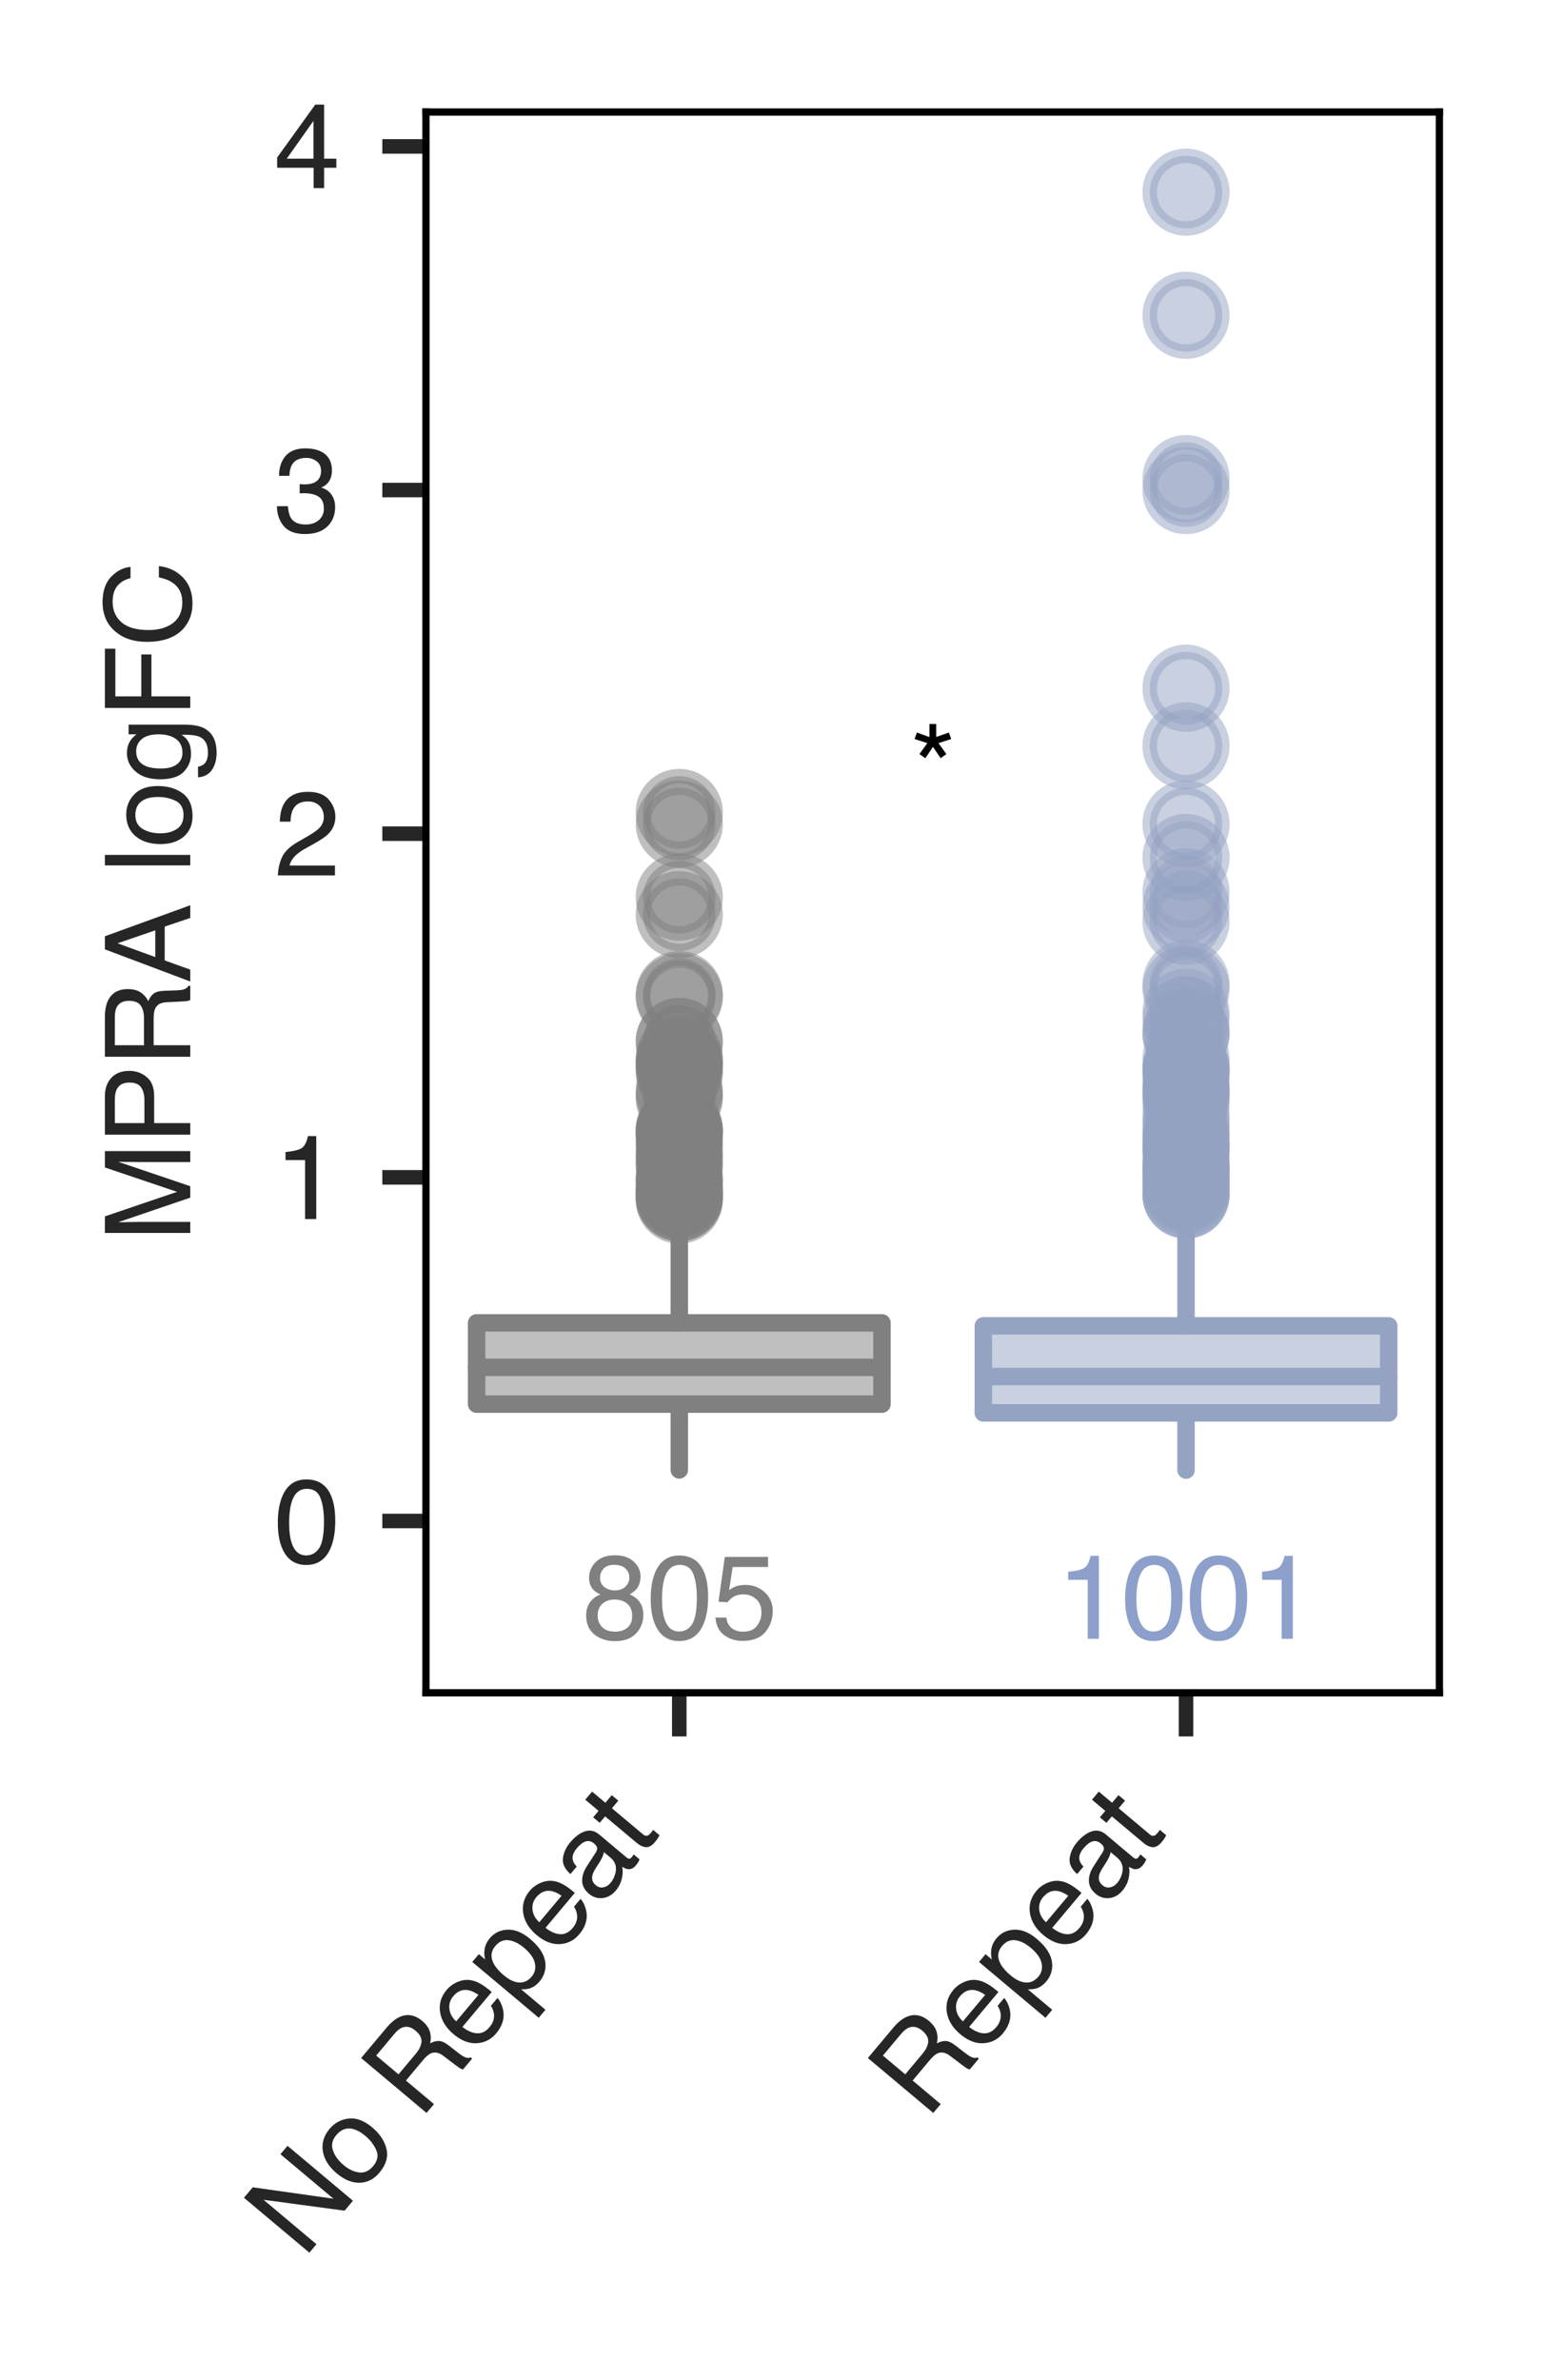 <?xml version="1.0" encoding="utf-8" standalone="no"?>
<!DOCTYPE svg PUBLIC "-//W3C//DTD SVG 1.1//EN"
  "http://www.w3.org/Graphics/SVG/1.1/DTD/svg11.dtd">
<svg height="163.683pt" version="1.1" viewBox="0 0 106.264 163.683" width="106.264pt" xmlns="http://www.w3.org/2000/svg" xmlns:xlink="http://www.w3.org/1999/xlink">
 <defs>
  <style type="text/css">*{stroke-linecap:butt;stroke-linejoin:round;}</style>
 </defs>
 <g id="figure_1">
  <g id="patch_1">
   <path d="M 0 163.683 
L 106.264 163.683 
L 106.264 0 
L 0 0 
z
" style="fill:#ffffff;"/>
  </g>
  <g id="axes_1">
   <g id="patch_2">
    <path d="M 29.314 116.426 
L 99.064 116.426 
L 99.064 7.706 
L 29.314 7.706 
z
" style="fill:#ffffff;"/>
   </g>
   <g id="matplotlib.axis_1">
    <g id="xtick_1">
     <g id="line2d_1">
      <defs>
       <path d="M 0 0 
L 0 3 
" id="m0271304c12" style="stroke:#262626;"/>
      </defs>
      <g>
       <use style="fill:#262626;stroke:#262626;" x="46.751" xlink:href="#m0271304c12" y="116.426"/>
      </g>
     </g>
     <g id="text_1">
      <!-- No Repeat -->
      <g style="fill:#262626;" transform="translate(20.891 155.411)rotate(-50)scale(0.08 -0.08)">
       <defs>
        <path d="M 488 4591 
L 1222 4591 
L 3541 872 
L 3541 4591 
L 4131 4591 
L 4131 0 
L 3434 0 
L 1081 3716 
L 1081 0 
L 488 0 
L 488 4591 
z
M 2269 4591 
L 2269 4591 
z
" id="Helvetica-4e" transform="scale(0.016)"/>
        <path d="M 1741 363 
Q 2300 363 2508 786 
Q 2716 1209 2716 1728 
Q 2716 2197 2566 2491 
Q 2328 2953 1747 2953 
Q 1231 2953 997 2559 
Q 763 2166 763 1609 
Q 763 1075 997 719 
Q 1231 363 1741 363 
z
M 1763 3444 
Q 2409 3444 2856 3012 
Q 3303 2581 3303 1744 
Q 3303 934 2909 406 
Q 2516 -122 1688 -122 
Q 997 -122 590 345 
Q 184 813 184 1600 
Q 184 2444 612 2944 
Q 1041 3444 1763 3444 
z
M 1744 3428 
L 1744 3428 
z
" id="Helvetica-6f" transform="scale(0.016)"/>
        <path id="Helvetica-20" transform="scale(0.016)"/>
        <path d="M 2622 2488 
Q 3059 2488 3314 2663 
Q 3569 2838 3569 3294 
Q 3569 3784 3213 3963 
Q 3022 4056 2703 4056 
L 1184 4056 
L 1184 2488 
L 2622 2488 
z
M 563 4591 
L 2688 4591 
Q 3213 4591 3553 4438 
Q 4200 4144 4200 3353 
Q 4200 2941 4029 2678 
Q 3859 2416 3553 2256 
Q 3822 2147 3958 1969 
Q 4094 1791 4109 1391 
L 4131 775 
Q 4141 513 4175 384 
Q 4231 166 4375 103 
L 4375 0 
L 3613 0 
Q 3581 59 3562 153 
Q 3544 247 3531 516 
L 3494 1281 
Q 3472 1731 3159 1884 
Q 2981 1969 2600 1969 
L 1184 1969 
L 1184 0 
L 563 0 
L 563 4591 
z
" id="Helvetica-52" transform="scale(0.016)"/>
        <path d="M 1806 3422 
Q 2163 3422 2497 3255 
Q 2831 3088 3006 2822 
Q 3175 2569 3231 2231 
Q 3281 2000 3281 1494 
L 828 1494 
Q 844 984 1069 676 
Q 1294 369 1766 369 
Q 2206 369 2469 659 
Q 2619 828 2681 1050 
L 3234 1050 
Q 3213 866 3089 639 
Q 2966 413 2813 269 
Q 2556 19 2178 -69 
Q 1975 -119 1719 -119 
Q 1094 -119 659 336 
Q 225 791 225 1609 
Q 225 2416 662 2919 
Q 1100 3422 1806 3422 
z
M 2703 1941 
Q 2669 2306 2544 2525 
Q 2313 2931 1772 2931 
Q 1384 2931 1121 2651 
Q 859 2372 844 1941 
L 2703 1941 
z
M 1753 3428 
L 1753 3428 
z
" id="Helvetica-65" transform="scale(0.016)"/>
        <path d="M 1825 378 
Q 2219 378 2480 708 
Q 2741 1038 2741 1694 
Q 2741 2094 2625 2381 
Q 2406 2934 1825 2934 
Q 1241 2934 1025 2350 
Q 909 2038 909 1556 
Q 909 1169 1025 897 
Q 1244 378 1825 378 
z
M 369 3331 
L 916 3331 
L 916 2888 
Q 1084 3116 1284 3241 
Q 1569 3428 1953 3428 
Q 2522 3428 2919 2992 
Q 3316 2556 3316 1747 
Q 3316 653 2744 184 
Q 2381 -113 1900 -113 
Q 1522 -113 1266 53 
Q 1116 147 931 375 
L 931 -1334 
L 369 -1334 
L 369 3331 
z
" id="Helvetica-70" transform="scale(0.016)"/>
        <path d="M 844 891 
Q 844 647 1022 506 
Q 1200 366 1444 366 
Q 1741 366 2019 503 
Q 2488 731 2488 1250 
L 2488 1703 
Q 2384 1638 2221 1594 
Q 2059 1550 1903 1531 
L 1563 1488 
Q 1256 1447 1103 1359 
Q 844 1213 844 891 
z
M 2206 2028 
Q 2400 2053 2466 2191 
Q 2503 2266 2503 2406 
Q 2503 2694 2298 2823 
Q 2094 2953 1713 2953 
Q 1272 2953 1088 2716 
Q 984 2584 953 2325 
L 428 2325 
Q 444 2944 830 3186 
Q 1216 3428 1725 3428 
Q 2316 3428 2684 3203 
Q 3050 2978 3050 2503 
L 3050 575 
Q 3050 488 3086 434 
Q 3122 381 3238 381 
Q 3275 381 3322 386 
Q 3369 391 3422 400 
L 3422 -16 
Q 3291 -53 3222 -62 
Q 3153 -72 3034 -72 
Q 2744 -72 2613 134 
Q 2544 244 2516 444 
Q 2344 219 2022 53 
Q 1700 -113 1313 -113 
Q 847 -113 551 170 
Q 256 453 256 878 
Q 256 1344 547 1600 
Q 838 1856 1309 1916 
L 2206 2028 
z
M 1741 3428 
L 1741 3428 
z
" id="Helvetica-61" transform="scale(0.016)"/>
        <path d="M 525 4281 
L 1094 4281 
L 1094 3347 
L 1628 3347 
L 1628 2888 
L 1094 2888 
L 1094 703 
Q 1094 528 1213 469 
Q 1278 434 1431 434 
Q 1472 434 1519 436 
Q 1566 438 1628 444 
L 1628 0 
Q 1531 -28 1426 -40 
Q 1322 -53 1200 -53 
Q 806 -53 665 148 
Q 525 350 525 672 
L 525 2888 
L 72 2888 
L 72 3347 
L 525 3347 
L 525 4281 
z
" id="Helvetica-74" transform="scale(0.016)"/>
       </defs>
       <use xlink:href="#Helvetica-4e"/>
       <use x="72.217" xlink:href="#Helvetica-6f"/>
       <use x="127.832" xlink:href="#Helvetica-20"/>
       <use x="155.615" xlink:href="#Helvetica-52"/>
       <use x="227.832" xlink:href="#Helvetica-65"/>
       <use x="283.447" xlink:href="#Helvetica-70"/>
       <use x="339.062" xlink:href="#Helvetica-65"/>
       <use x="394.678" xlink:href="#Helvetica-61"/>
       <use x="450.293" xlink:href="#Helvetica-74"/>
      </g>
     </g>
    </g>
    <g id="xtick_2">
     <g id="line2d_2">
      <g>
       <use style="fill:#262626;stroke:#262626;" x="81.626" xlink:href="#m0271304c12" y="116.426"/>
      </g>
     </g>
     <g id="text_2">
      <!-- Repeat -->
      <g style="fill:#262626;" transform="translate(63.768 145.875)rotate(-50)scale(0.08 -0.08)">
       <use xlink:href="#Helvetica-52"/>
       <use x="72.217" xlink:href="#Helvetica-65"/>
       <use x="127.832" xlink:href="#Helvetica-70"/>
       <use x="183.447" xlink:href="#Helvetica-65"/>
       <use x="239.062" xlink:href="#Helvetica-61"/>
       <use x="294.678" xlink:href="#Helvetica-74"/>
      </g>
     </g>
    </g>
   </g>
   <g id="matplotlib.axis_2">
    <g id="ytick_1">
     <g id="line2d_3">
      <defs>
       <path d="M 0 0 
L -3 0 
" id="m27a4fd7c00" style="stroke:#262626;"/>
      </defs>
      <g>
       <use style="fill:#262626;stroke:#262626;" x="29.314" xlink:href="#m27a4fd7c00" y="104.609"/>
      </g>
     </g>
     <g id="text_3">
      <!-- 0 -->
      <g style="fill:#262626;" transform="translate(18.865 107.478)scale(0.08 -0.08)">
       <defs>
        <path d="M 1731 4475 
Q 2600 4475 2988 3759 
Q 3288 3206 3288 2244 
Q 3288 1331 3016 734 
Q 2622 -122 1728 -122 
Q 922 -122 528 578 
Q 200 1163 200 2147 
Q 200 2909 397 3456 
Q 766 4475 1731 4475 
z
M 1725 391 
Q 2163 391 2422 778 
Q 2681 1166 2681 2222 
Q 2681 2984 2493 3476 
Q 2306 3969 1766 3969 
Q 1269 3969 1039 3501 
Q 809 3034 809 2125 
Q 809 1441 956 1025 
Q 1181 391 1725 391 
z
" id="Helvetica-30" transform="scale(0.016)"/>
       </defs>
       <use xlink:href="#Helvetica-30"/>
      </g>
     </g>
    </g>
    <g id="ytick_2">
     <g id="line2d_4">
      <g>
       <use style="fill:#262626;stroke:#262626;" x="29.314" xlink:href="#m27a4fd7c00" y="80.974"/>
      </g>
     </g>
     <g id="text_4">
      <!-- 1 -->
      <g style="fill:#262626;" transform="translate(18.865 83.843)scale(0.08 -0.08)">
       <defs>
        <path d="M 613 3169 
L 613 3600 
Q 1222 3659 1462 3798 
Q 1703 3938 1822 4456 
L 2266 4456 
L 2266 0 
L 1666 0 
L 1666 3169 
L 613 3169 
z
" id="Helvetica-31" transform="scale(0.016)"/>
       </defs>
       <use xlink:href="#Helvetica-31"/>
      </g>
     </g>
    </g>
    <g id="ytick_3">
     <g id="line2d_5">
      <g>
       <use style="fill:#262626;stroke:#262626;" x="29.314" xlink:href="#m27a4fd7c00" y="57.339"/>
      </g>
     </g>
     <g id="text_5">
      <!-- 2 -->
      <g style="fill:#262626;" transform="translate(18.865 60.208)scale(0.08 -0.08)">
       <defs>
        <path d="M 200 0 
Q 231 578 439 1006 
Q 647 1434 1250 1784 
L 1850 2131 
Q 2253 2366 2416 2531 
Q 2672 2791 2672 3125 
Q 2672 3516 2437 3745 
Q 2203 3975 1813 3975 
Q 1234 3975 1013 3538 
Q 894 3303 881 2888 
L 309 2888 
Q 319 3472 525 3841 
Q 891 4491 1816 4491 
Q 2584 4491 2939 4075 
Q 3294 3659 3294 3150 
Q 3294 2613 2916 2231 
Q 2697 2009 2131 1694 
L 1703 1456 
Q 1397 1288 1222 1134 
Q 909 863 828 531 
L 3272 531 
L 3272 0 
L 200 0 
z
" id="Helvetica-32" transform="scale(0.016)"/>
       </defs>
       <use xlink:href="#Helvetica-32"/>
      </g>
     </g>
    </g>
    <g id="ytick_4">
     <g id="line2d_6">
      <g>
       <use style="fill:#262626;stroke:#262626;" x="29.314" xlink:href="#m27a4fd7c00" y="33.704"/>
      </g>
     </g>
     <g id="text_6">
      <!-- 3 -->
      <g style="fill:#262626;" transform="translate(18.865 36.574)scale(0.08 -0.08)">
       <defs>
        <path d="M 1663 -122 
Q 869 -122 511 314 
Q 153 750 153 1375 
L 741 1375 
Q 778 941 903 744 
Q 1122 391 1694 391 
Q 2138 391 2406 628 
Q 2675 866 2675 1241 
Q 2675 1703 2392 1887 
Q 2109 2072 1606 2072 
Q 1550 2072 1492 2070 
Q 1434 2069 1375 2066 
L 1375 2563 
Q 1463 2553 1522 2550 
Q 1581 2547 1650 2547 
Q 1966 2547 2169 2647 
Q 2525 2822 2525 3272 
Q 2525 3606 2287 3787 
Q 2050 3969 1734 3969 
Q 1172 3969 956 3594 
Q 838 3388 822 3006 
L 266 3006 
Q 266 3506 466 3856 
Q 809 4481 1675 4481 
Q 2359 4481 2734 4176 
Q 3109 3872 3109 3294 
Q 3109 2881 2888 2625 
Q 2750 2466 2531 2375 
Q 2884 2278 3082 2001 
Q 3281 1725 3281 1325 
Q 3281 684 2859 281 
Q 2438 -122 1663 -122 
z
" id="Helvetica-33" transform="scale(0.016)"/>
       </defs>
       <use xlink:href="#Helvetica-33"/>
      </g>
     </g>
    </g>
    <g id="ytick_5">
     <g id="line2d_7">
      <g>
       <use style="fill:#262626;stroke:#262626;" x="29.314" xlink:href="#m27a4fd7c00" y="10.069"/>
      </g>
     </g>
     <g id="text_7">
      <!-- 4 -->
      <g style="fill:#262626;" transform="translate(18.865 12.939)scale(0.08 -0.08)">
       <defs>
        <path d="M 2116 1584 
L 2116 3613 
L 681 1584 
L 2116 1584 
z
M 2125 0 
L 2125 1094 
L 163 1094 
L 163 1644 
L 2213 4488 
L 2688 4488 
L 2688 1584 
L 3347 1584 
L 3347 1094 
L 2688 1094 
L 2688 0 
L 2125 0 
z
" id="Helvetica-34" transform="scale(0.016)"/>
       </defs>
       <use xlink:href="#Helvetica-34"/>
      </g>
     </g>
    </g>
    <g id="text_8">
     <!-- MPRA logFC -->
     <g style="fill:#262626;" transform="translate(13.095 85.403)rotate(-90)scale(0.08 -0.08)">
      <defs>
       <path d="M 472 4591 
L 1363 4591 
L 2681 709 
L 3991 4591 
L 4872 4591 
L 4872 0 
L 4281 0 
L 4281 2709 
Q 4281 2850 4287 3175 
Q 4294 3500 4294 3872 
L 2984 0 
L 2369 0 
L 1050 3872 
L 1050 3731 
Q 1050 3563 1058 3217 
Q 1066 2872 1066 2709 
L 1066 0 
L 472 0 
L 472 4591 
z
" id="Helvetica-4d" transform="scale(0.016)"/>
       <path d="M 547 4591 
L 2613 4591 
Q 3225 4591 3600 4245 
Q 3975 3900 3975 3275 
Q 3975 2738 3640 2339 
Q 3306 1941 2613 1941 
L 1169 1941 
L 1169 0 
L 547 0 
L 547 4591 
z
M 3347 3272 
Q 3347 3778 2972 3959 
Q 2766 4056 2406 4056 
L 1169 4056 
L 1169 2466 
L 2406 2466 
Q 2825 2466 3086 2644 
Q 3347 2822 3347 3272 
z
" id="Helvetica-50" transform="scale(0.016)"/>
       <path d="M 2844 1881 
L 2147 3909 
L 1406 1881 
L 2844 1881 
z
M 1822 4591 
L 2525 4591 
L 4191 0 
L 3509 0 
L 3044 1375 
L 1228 1375 
L 731 0 
L 94 0 
L 1822 4591 
z
" id="Helvetica-41" transform="scale(0.016)"/>
       <path d="M 428 4591 
L 991 4591 
L 991 0 
L 428 0 
L 428 4591 
z
" id="Helvetica-6c" transform="scale(0.016)"/>
       <path d="M 1594 3406 
Q 1988 3406 2281 3213 
Q 2441 3103 2606 2894 
L 2606 3316 
L 3125 3316 
L 3125 272 
Q 3125 -366 2938 -734 
Q 2588 -1416 1616 -1416 
Q 1075 -1416 706 -1173 
Q 338 -931 294 -416 
L 866 -416 
Q 906 -641 1028 -763 
Q 1219 -950 1628 -950 
Q 2275 -950 2475 -494 
Q 2594 -225 2584 466 
Q 2416 209 2178 84 
Q 1941 -41 1550 -41 
Q 1006 -41 598 345 
Q 191 731 191 1622 
Q 191 2463 602 2934 
Q 1013 3406 1594 3406 
z
M 2606 1688 
Q 2606 2309 2350 2609 
Q 2094 2909 1697 2909 
Q 1103 2909 884 2353 
Q 769 2056 769 1575 
Q 769 1009 998 714 
Q 1228 419 1616 419 
Q 2222 419 2469 966 
Q 2606 1275 2606 1688 
z
M 1659 3428 
L 1659 3428 
z
" id="Helvetica-67" transform="scale(0.016)"/>
       <path d="M 547 4591 
L 3731 4591 
L 3731 4028 
L 1169 4028 
L 1169 2634 
L 3422 2634 
L 3422 2088 
L 1169 2088 
L 1169 0 
L 547 0 
L 547 4591 
z
" id="Helvetica-46" transform="scale(0.016)"/>
       <path d="M 2422 4716 
Q 3294 4716 3775 4256 
Q 4256 3797 4309 3213 
L 3703 3213 
Q 3600 3656 3292 3915 
Q 2984 4175 2428 4175 
Q 1750 4175 1333 3698 
Q 916 3222 916 2238 
Q 916 1431 1292 929 
Q 1669 428 2416 428 
Q 3103 428 3463 956 
Q 3653 1234 3747 1688 
L 4353 1688 
Q 4272 963 3816 472 
Q 3269 -119 2341 -119 
Q 1541 -119 997 366 
Q 281 1006 281 2344 
Q 281 3359 819 4009 
Q 1400 4716 2422 4716 
z
M 2297 4716 
L 2297 4716 
z
" id="Helvetica-43" transform="scale(0.016)"/>
      </defs>
      <use xlink:href="#Helvetica-4d"/>
      <use x="83.301" xlink:href="#Helvetica-50"/>
      <use x="150" xlink:href="#Helvetica-52"/>
      <use x="222.217" xlink:href="#Helvetica-41"/>
      <use x="288.916" xlink:href="#Helvetica-20"/>
      <use x="316.699" xlink:href="#Helvetica-6c"/>
      <use x="338.916" xlink:href="#Helvetica-6f"/>
      <use x="394.531" xlink:href="#Helvetica-67"/>
      <use x="450.146" xlink:href="#Helvetica-46"/>
      <use x="511.23" xlink:href="#Helvetica-43"/>
     </g>
    </g>
   </g>
   <g id="patch_3">
    <path clip-path="url(#p0d0f36a4bf)" d="M 32.801 96.572 
L 60.701 96.572 
L 60.701 90.983 
L 32.801 90.983 
L 32.801 96.572 
z
" style="fill:#808080;fill-opacity:0.5;stroke:#808080;stroke-linejoin:miter;stroke-width:1.2;"/>
   </g>
   <g id="patch_4">
    <path clip-path="url(#p0d0f36a4bf)" d="M 67.676 97.174 
L 95.576 97.174 
L 95.576 91.188 
L 67.676 91.188 
L 67.676 97.174 
z
" style="fill:#95a3c3;fill-opacity:0.5;stroke:#95a3c3;stroke-linejoin:miter;stroke-width:1.2;"/>
   </g>
   <g id="line2d_8">
    <path clip-path="url(#p0d0f36a4bf)" d="M 46.751 96.572 
L 46.751 101.096 
" style="fill:none;stroke:#808080;stroke-linecap:round;stroke-width:1.2;"/>
   </g>
   <g id="line2d_9">
    <path clip-path="url(#p0d0f36a4bf)" d="M 46.751 90.983 
L 46.751 82.737 
" style="fill:none;stroke:#808080;stroke-linecap:round;stroke-width:1.2;"/>
   </g>
   <g id="line2d_10">
    <defs>
     <path d="M 0 2.5 
C 0.663 2.5 1.299 2.237 1.768 1.768 
C 2.237 1.299 2.5 0.663 2.5 0 
C 2.5 -0.663 2.237 -1.299 1.768 -1.768 
C 1.299 -2.237 0.663 -2.5 0 -2.5 
C -0.663 -2.5 -1.299 -2.237 -1.768 -1.768 
C -2.237 -1.299 -2.5 -0.663 -2.5 0 
C -2.5 0.663 -2.237 1.299 -1.768 1.768 
C -1.299 2.237 -0.663 2.5 0 2.5 
z
" id="m0199972cfb" style="stroke:#808080;stroke-opacity:0.5;"/>
    </defs>
    <g clip-path="url(#p0d0f36a4bf)">
     <use style="fill:#808080;fill-opacity:0.5;stroke:#808080;stroke-opacity:0.5;" x="46.751" xlink:href="#m0199972cfb" y="55.879"/>
     <use style="fill:#808080;fill-opacity:0.5;stroke:#808080;stroke-opacity:0.5;" x="46.751" xlink:href="#m0199972cfb" y="56.675"/>
     <use style="fill:#808080;fill-opacity:0.5;stroke:#808080;stroke-opacity:0.5;" x="46.751" xlink:href="#m0199972cfb" y="61.703"/>
     <use style="fill:#808080;fill-opacity:0.5;stroke:#808080;stroke-opacity:0.5;" x="46.751" xlink:href="#m0199972cfb" y="62.909"/>
     <use style="fill:#808080;fill-opacity:0.5;stroke:#808080;stroke-opacity:0.5;" x="46.751" xlink:href="#m0199972cfb" y="68.407"/>
     <use style="fill:#808080;fill-opacity:0.5;stroke:#808080;stroke-opacity:0.5;" x="46.751" xlink:href="#m0199972cfb" y="68.563"/>
     <use style="fill:#808080;fill-opacity:0.5;stroke:#808080;stroke-opacity:0.5;" x="46.751" xlink:href="#m0199972cfb" y="71.63"/>
     <use style="fill:#808080;fill-opacity:0.5;stroke:#808080;stroke-opacity:0.5;" x="46.751" xlink:href="#m0199972cfb" y="71.631"/>
     <use style="fill:#808080;fill-opacity:0.5;stroke:#808080;stroke-opacity:0.5;" x="46.751" xlink:href="#m0199972cfb" y="72.732"/>
     <use style="fill:#808080;fill-opacity:0.5;stroke:#808080;stroke-opacity:0.5;" x="46.751" xlink:href="#m0199972cfb" y="72.963"/>
     <use style="fill:#808080;fill-opacity:0.5;stroke:#808080;stroke-opacity:0.5;" x="46.751" xlink:href="#m0199972cfb" y="73.14"/>
     <use style="fill:#808080;fill-opacity:0.5;stroke:#808080;stroke-opacity:0.5;" x="46.751" xlink:href="#m0199972cfb" y="73.197"/>
     <use style="fill:#808080;fill-opacity:0.5;stroke:#808080;stroke-opacity:0.5;" x="46.751" xlink:href="#m0199972cfb" y="73.243"/>
     <use style="fill:#808080;fill-opacity:0.5;stroke:#808080;stroke-opacity:0.5;" x="46.751" xlink:href="#m0199972cfb" y="73.634"/>
     <use style="fill:#808080;fill-opacity:0.5;stroke:#808080;stroke-opacity:0.5;" x="46.751" xlink:href="#m0199972cfb" y="73.743"/>
     <use style="fill:#808080;fill-opacity:0.5;stroke:#808080;stroke-opacity:0.5;" x="46.751" xlink:href="#m0199972cfb" y="74.973"/>
     <use style="fill:#808080;fill-opacity:0.5;stroke:#808080;stroke-opacity:0.5;" x="46.751" xlink:href="#m0199972cfb" y="75.304"/>
     <use style="fill:#808080;fill-opacity:0.5;stroke:#808080;stroke-opacity:0.5;" x="46.751" xlink:href="#m0199972cfb" y="75.521"/>
     <use style="fill:#808080;fill-opacity:0.5;stroke:#808080;stroke-opacity:0.5;" x="46.751" xlink:href="#m0199972cfb" y="77.65"/>
     <use style="fill:#808080;fill-opacity:0.5;stroke:#808080;stroke-opacity:0.5;" x="46.751" xlink:href="#m0199972cfb" y="77.74"/>
     <use style="fill:#808080;fill-opacity:0.5;stroke:#808080;stroke-opacity:0.5;" x="46.751" xlink:href="#m0199972cfb" y="77.829"/>
     <use style="fill:#808080;fill-opacity:0.5;stroke:#808080;stroke-opacity:0.5;" x="46.751" xlink:href="#m0199972cfb" y="77.833"/>
     <use style="fill:#808080;fill-opacity:0.5;stroke:#808080;stroke-opacity:0.5;" x="46.751" xlink:href="#m0199972cfb" y="77.859"/>
     <use style="fill:#808080;fill-opacity:0.5;stroke:#808080;stroke-opacity:0.5;" x="46.751" xlink:href="#m0199972cfb" y="78.004"/>
     <use style="fill:#808080;fill-opacity:0.5;stroke:#808080;stroke-opacity:0.5;" x="46.751" xlink:href="#m0199972cfb" y="78.336"/>
     <use style="fill:#808080;fill-opacity:0.5;stroke:#808080;stroke-opacity:0.5;" x="46.751" xlink:href="#m0199972cfb" y="78.642"/>
     <use style="fill:#808080;fill-opacity:0.5;stroke:#808080;stroke-opacity:0.5;" x="46.751" xlink:href="#m0199972cfb" y="78.848"/>
     <use style="fill:#808080;fill-opacity:0.5;stroke:#808080;stroke-opacity:0.5;" x="46.751" xlink:href="#m0199972cfb" y="79.379"/>
     <use style="fill:#808080;fill-opacity:0.5;stroke:#808080;stroke-opacity:0.5;" x="46.751" xlink:href="#m0199972cfb" y="79.401"/>
     <use style="fill:#808080;fill-opacity:0.5;stroke:#808080;stroke-opacity:0.5;" x="46.751" xlink:href="#m0199972cfb" y="79.784"/>
     <use style="fill:#808080;fill-opacity:0.5;stroke:#808080;stroke-opacity:0.5;" x="46.751" xlink:href="#m0199972cfb" y="80.014"/>
     <use style="fill:#808080;fill-opacity:0.5;stroke:#808080;stroke-opacity:0.5;" x="46.751" xlink:href="#m0199972cfb" y="80.259"/>
     <use style="fill:#808080;fill-opacity:0.5;stroke:#808080;stroke-opacity:0.5;" x="46.751" xlink:href="#m0199972cfb" y="81.009"/>
     <use style="fill:#808080;fill-opacity:0.5;stroke:#808080;stroke-opacity:0.5;" x="46.751" xlink:href="#m0199972cfb" y="81.079"/>
     <use style="fill:#808080;fill-opacity:0.5;stroke:#808080;stroke-opacity:0.5;" x="46.751" xlink:href="#m0199972cfb" y="81.208"/>
     <use style="fill:#808080;fill-opacity:0.5;stroke:#808080;stroke-opacity:0.5;" x="46.751" xlink:href="#m0199972cfb" y="81.454"/>
     <use style="fill:#808080;fill-opacity:0.5;stroke:#808080;stroke-opacity:0.5;" x="46.751" xlink:href="#m0199972cfb" y="81.771"/>
     <use style="fill:#808080;fill-opacity:0.5;stroke:#808080;stroke-opacity:0.5;" x="46.751" xlink:href="#m0199972cfb" y="81.888"/>
     <use style="fill:#808080;fill-opacity:0.5;stroke:#808080;stroke-opacity:0.5;" x="46.751" xlink:href="#m0199972cfb" y="81.904"/>
     <use style="fill:#808080;fill-opacity:0.5;stroke:#808080;stroke-opacity:0.5;" x="46.751" xlink:href="#m0199972cfb" y="81.982"/>
     <use style="fill:#808080;fill-opacity:0.5;stroke:#808080;stroke-opacity:0.5;" x="46.751" xlink:href="#m0199972cfb" y="82.09"/>
     <use style="fill:#808080;fill-opacity:0.5;stroke:#808080;stroke-opacity:0.5;" x="46.751" xlink:href="#m0199972cfb" y="82.159"/>
     <use style="fill:#808080;fill-opacity:0.5;stroke:#808080;stroke-opacity:0.5;" x="46.751" xlink:href="#m0199972cfb" y="82.33"/>
     <use style="fill:#808080;fill-opacity:0.5;stroke:#808080;stroke-opacity:0.5;" x="46.751" xlink:href="#m0199972cfb" y="82.348"/>
     <use style="fill:#808080;fill-opacity:0.5;stroke:#808080;stroke-opacity:0.5;" x="46.751" xlink:href="#m0199972cfb" y="82.399"/>
     <use style="fill:#808080;fill-opacity:0.5;stroke:#808080;stroke-opacity:0.5;" x="46.751" xlink:href="#m0199972cfb" y="82.541"/>
    </g>
   </g>
   <g id="line2d_11">
    <path clip-path="url(#p0d0f36a4bf)" d="M 81.626 97.174 
L 81.626 101.11 
" style="fill:none;stroke:#95a3c3;stroke-linecap:round;stroke-width:1.2;"/>
   </g>
   <g id="line2d_12">
    <path clip-path="url(#p0d0f36a4bf)" d="M 81.626 91.188 
L 81.626 82.339 
" style="fill:none;stroke:#95a3c3;stroke-linecap:round;stroke-width:1.2;"/>
   </g>
   <g id="line2d_13">
    <defs>
     <path d="M 0 2.5 
C 0.663 2.5 1.299 2.237 1.768 1.768 
C 2.237 1.299 2.5 0.663 2.5 0 
C 2.5 -0.663 2.237 -1.299 1.768 -1.768 
C 1.299 -2.237 0.663 -2.5 0 -2.5 
C -0.663 -2.5 -1.299 -2.237 -1.768 -1.768 
C -2.237 -1.299 -2.5 -0.663 -2.5 0 
C -2.5 0.663 -2.237 1.299 -1.768 1.768 
C -1.299 2.237 -0.663 2.5 0 2.5 
z
" id="mfda49885cc" style="stroke:#95a3c3;stroke-opacity:0.5;"/>
    </defs>
    <g clip-path="url(#p0d0f36a4bf)">
     <use style="fill:#95a3c3;fill-opacity:0.5;stroke:#95a3c3;stroke-opacity:0.5;" x="81.626" xlink:href="#mfda49885cc" y="13.216"/>
     <use style="fill:#95a3c3;fill-opacity:0.5;stroke:#95a3c3;stroke-opacity:0.5;" x="81.626" xlink:href="#mfda49885cc" y="21.685"/>
     <use style="fill:#95a3c3;fill-opacity:0.5;stroke:#95a3c3;stroke-opacity:0.5;" x="81.626" xlink:href="#mfda49885cc" y="32.919"/>
     <use style="fill:#95a3c3;fill-opacity:0.5;stroke:#95a3c3;stroke-opacity:0.5;" x="81.626" xlink:href="#mfda49885cc" y="33.742"/>
     <use style="fill:#95a3c3;fill-opacity:0.5;stroke:#95a3c3;stroke-opacity:0.5;" x="81.626" xlink:href="#mfda49885cc" y="47.331"/>
     <use style="fill:#95a3c3;fill-opacity:0.5;stroke:#95a3c3;stroke-opacity:0.5;" x="81.626" xlink:href="#mfda49885cc" y="51.295"/>
     <use style="fill:#95a3c3;fill-opacity:0.5;stroke:#95a3c3;stroke-opacity:0.5;" x="81.626" xlink:href="#mfda49885cc" y="56.667"/>
     <use style="fill:#95a3c3;fill-opacity:0.5;stroke:#95a3c3;stroke-opacity:0.5;" x="81.626" xlink:href="#mfda49885cc" y="58.978"/>
     <use style="fill:#95a3c3;fill-opacity:0.5;stroke:#95a3c3;stroke-opacity:0.5;" x="81.626" xlink:href="#mfda49885cc" y="61.343"/>
     <use style="fill:#95a3c3;fill-opacity:0.5;stroke:#95a3c3;stroke-opacity:0.5;" x="81.626" xlink:href="#mfda49885cc" y="62.357"/>
     <use style="fill:#95a3c3;fill-opacity:0.5;stroke:#95a3c3;stroke-opacity:0.5;" x="81.626" xlink:href="#mfda49885cc" y="63.368"/>
     <use style="fill:#95a3c3;fill-opacity:0.5;stroke:#95a3c3;stroke-opacity:0.5;" x="81.626" xlink:href="#mfda49885cc" y="67.656"/>
     <use style="fill:#95a3c3;fill-opacity:0.5;stroke:#95a3c3;stroke-opacity:0.5;" x="81.626" xlink:href="#mfda49885cc" y="68.016"/>
     <use style="fill:#95a3c3;fill-opacity:0.5;stroke:#95a3c3;stroke-opacity:0.5;" x="81.626" xlink:href="#mfda49885cc" y="69.623"/>
     <use style="fill:#95a3c3;fill-opacity:0.5;stroke:#95a3c3;stroke-opacity:0.5;" x="81.626" xlink:href="#mfda49885cc" y="70.162"/>
     <use style="fill:#95a3c3;fill-opacity:0.5;stroke:#95a3c3;stroke-opacity:0.5;" x="81.626" xlink:href="#mfda49885cc" y="70.954"/>
     <use style="fill:#95a3c3;fill-opacity:0.5;stroke:#95a3c3;stroke-opacity:0.5;" x="81.626" xlink:href="#mfda49885cc" y="71.006"/>
     <use style="fill:#95a3c3;fill-opacity:0.5;stroke:#95a3c3;stroke-opacity:0.5;" x="81.626" xlink:href="#mfda49885cc" y="71.16"/>
     <use style="fill:#95a3c3;fill-opacity:0.5;stroke:#95a3c3;stroke-opacity:0.5;" x="81.626" xlink:href="#mfda49885cc" y="72.787"/>
     <use style="fill:#95a3c3;fill-opacity:0.5;stroke:#95a3c3;stroke-opacity:0.5;" x="81.626" xlink:href="#mfda49885cc" y="73.429"/>
     <use style="fill:#95a3c3;fill-opacity:0.5;stroke:#95a3c3;stroke-opacity:0.5;" x="81.626" xlink:href="#mfda49885cc" y="73.463"/>
     <use style="fill:#95a3c3;fill-opacity:0.5;stroke:#95a3c3;stroke-opacity:0.5;" x="81.626" xlink:href="#mfda49885cc" y="73.527"/>
     <use style="fill:#95a3c3;fill-opacity:0.5;stroke:#95a3c3;stroke-opacity:0.5;" x="81.626" xlink:href="#mfda49885cc" y="73.589"/>
     <use style="fill:#95a3c3;fill-opacity:0.5;stroke:#95a3c3;stroke-opacity:0.5;" x="81.626" xlink:href="#mfda49885cc" y="73.877"/>
     <use style="fill:#95a3c3;fill-opacity:0.5;stroke:#95a3c3;stroke-opacity:0.5;" x="81.626" xlink:href="#mfda49885cc" y="74.249"/>
     <use style="fill:#95a3c3;fill-opacity:0.5;stroke:#95a3c3;stroke-opacity:0.5;" x="81.626" xlink:href="#mfda49885cc" y="74.815"/>
     <use style="fill:#95a3c3;fill-opacity:0.5;stroke:#95a3c3;stroke-opacity:0.5;" x="81.626" xlink:href="#mfda49885cc" y="74.842"/>
     <use style="fill:#95a3c3;fill-opacity:0.5;stroke:#95a3c3;stroke-opacity:0.5;" x="81.626" xlink:href="#mfda49885cc" y="74.915"/>
     <use style="fill:#95a3c3;fill-opacity:0.5;stroke:#95a3c3;stroke-opacity:0.5;" x="81.626" xlink:href="#mfda49885cc" y="75.309"/>
     <use style="fill:#95a3c3;fill-opacity:0.5;stroke:#95a3c3;stroke-opacity:0.5;" x="81.626" xlink:href="#mfda49885cc" y="75.325"/>
     <use style="fill:#95a3c3;fill-opacity:0.5;stroke:#95a3c3;stroke-opacity:0.5;" x="81.626" xlink:href="#mfda49885cc" y="75.456"/>
     <use style="fill:#95a3c3;fill-opacity:0.5;stroke:#95a3c3;stroke-opacity:0.5;" x="81.626" xlink:href="#mfda49885cc" y="75.904"/>
     <use style="fill:#95a3c3;fill-opacity:0.5;stroke:#95a3c3;stroke-opacity:0.5;" x="81.626" xlink:href="#mfda49885cc" y="76.668"/>
     <use style="fill:#95a3c3;fill-opacity:0.5;stroke:#95a3c3;stroke-opacity:0.5;" x="81.626" xlink:href="#mfda49885cc" y="77.115"/>
     <use style="fill:#95a3c3;fill-opacity:0.5;stroke:#95a3c3;stroke-opacity:0.5;" x="81.626" xlink:href="#mfda49885cc" y="77.482"/>
     <use style="fill:#95a3c3;fill-opacity:0.5;stroke:#95a3c3;stroke-opacity:0.5;" x="81.626" xlink:href="#mfda49885cc" y="78.028"/>
     <use style="fill:#95a3c3;fill-opacity:0.5;stroke:#95a3c3;stroke-opacity:0.5;" x="81.626" xlink:href="#mfda49885cc" y="78.051"/>
     <use style="fill:#95a3c3;fill-opacity:0.5;stroke:#95a3c3;stroke-opacity:0.5;" x="81.626" xlink:href="#mfda49885cc" y="78.218"/>
     <use style="fill:#95a3c3;fill-opacity:0.5;stroke:#95a3c3;stroke-opacity:0.5;" x="81.626" xlink:href="#mfda49885cc" y="78.66"/>
     <use style="fill:#95a3c3;fill-opacity:0.5;stroke:#95a3c3;stroke-opacity:0.5;" x="81.626" xlink:href="#mfda49885cc" y="78.803"/>
     <use style="fill:#95a3c3;fill-opacity:0.5;stroke:#95a3c3;stroke-opacity:0.5;" x="81.626" xlink:href="#mfda49885cc" y="78.945"/>
     <use style="fill:#95a3c3;fill-opacity:0.5;stroke:#95a3c3;stroke-opacity:0.5;" x="81.626" xlink:href="#mfda49885cc" y="78.954"/>
     <use style="fill:#95a3c3;fill-opacity:0.5;stroke:#95a3c3;stroke-opacity:0.5;" x="81.626" xlink:href="#mfda49885cc" y="79.084"/>
     <use style="fill:#95a3c3;fill-opacity:0.5;stroke:#95a3c3;stroke-opacity:0.5;" x="81.626" xlink:href="#mfda49885cc" y="79.218"/>
     <use style="fill:#95a3c3;fill-opacity:0.5;stroke:#95a3c3;stroke-opacity:0.5;" x="81.626" xlink:href="#mfda49885cc" y="79.712"/>
     <use style="fill:#95a3c3;fill-opacity:0.5;stroke:#95a3c3;stroke-opacity:0.5;" x="81.626" xlink:href="#mfda49885cc" y="80.09"/>
     <use style="fill:#95a3c3;fill-opacity:0.5;stroke:#95a3c3;stroke-opacity:0.5;" x="81.626" xlink:href="#mfda49885cc" y="80.181"/>
     <use style="fill:#95a3c3;fill-opacity:0.5;stroke:#95a3c3;stroke-opacity:0.5;" x="81.626" xlink:href="#mfda49885cc" y="80.276"/>
     <use style="fill:#95a3c3;fill-opacity:0.5;stroke:#95a3c3;stroke-opacity:0.5;" x="81.626" xlink:href="#mfda49885cc" y="80.376"/>
     <use style="fill:#95a3c3;fill-opacity:0.5;stroke:#95a3c3;stroke-opacity:0.5;" x="81.626" xlink:href="#mfda49885cc" y="80.386"/>
     <use style="fill:#95a3c3;fill-opacity:0.5;stroke:#95a3c3;stroke-opacity:0.5;" x="81.626" xlink:href="#mfda49885cc" y="80.45"/>
     <use style="fill:#95a3c3;fill-opacity:0.5;stroke:#95a3c3;stroke-opacity:0.5;" x="81.626" xlink:href="#mfda49885cc" y="80.56"/>
     <use style="fill:#95a3c3;fill-opacity:0.5;stroke:#95a3c3;stroke-opacity:0.5;" x="81.626" xlink:href="#mfda49885cc" y="80.618"/>
     <use style="fill:#95a3c3;fill-opacity:0.5;stroke:#95a3c3;stroke-opacity:0.5;" x="81.626" xlink:href="#mfda49885cc" y="80.696"/>
     <use style="fill:#95a3c3;fill-opacity:0.5;stroke:#95a3c3;stroke-opacity:0.5;" x="81.626" xlink:href="#mfda49885cc" y="80.964"/>
     <use style="fill:#95a3c3;fill-opacity:0.5;stroke:#95a3c3;stroke-opacity:0.5;" x="81.626" xlink:href="#mfda49885cc" y="81.041"/>
     <use style="fill:#95a3c3;fill-opacity:0.5;stroke:#95a3c3;stroke-opacity:0.5;" x="81.626" xlink:href="#mfda49885cc" y="81.067"/>
     <use style="fill:#95a3c3;fill-opacity:0.5;stroke:#95a3c3;stroke-opacity:0.5;" x="81.626" xlink:href="#mfda49885cc" y="81.316"/>
     <use style="fill:#95a3c3;fill-opacity:0.5;stroke:#95a3c3;stroke-opacity:0.5;" x="81.626" xlink:href="#mfda49885cc" y="81.639"/>
     <use style="fill:#95a3c3;fill-opacity:0.5;stroke:#95a3c3;stroke-opacity:0.5;" x="81.626" xlink:href="#mfda49885cc" y="81.729"/>
     <use style="fill:#95a3c3;fill-opacity:0.5;stroke:#95a3c3;stroke-opacity:0.5;" x="81.626" xlink:href="#mfda49885cc" y="81.944"/>
     <use style="fill:#95a3c3;fill-opacity:0.5;stroke:#95a3c3;stroke-opacity:0.5;" x="81.626" xlink:href="#mfda49885cc" y="82.15"/>
     <use style="fill:#95a3c3;fill-opacity:0.5;stroke:#95a3c3;stroke-opacity:0.5;" x="81.626" xlink:href="#mfda49885cc" y="82.171"/>
     <use style="fill:#95a3c3;fill-opacity:0.5;stroke:#95a3c3;stroke-opacity:0.5;" x="81.626" xlink:href="#mfda49885cc" y="82.203"/>
    </g>
   </g>
   <g id="line2d_14">
    <path clip-path="url(#p0d0f36a4bf)" d="M 32.801 94.042 
L 60.701 94.042 
" style="fill:none;stroke:#808080;stroke-linecap:round;stroke-width:1.2;"/>
   </g>
   <g id="line2d_15">
    <path clip-path="url(#p0d0f36a4bf)" d="M 67.676 94.676 
L 95.576 94.676 
" style="fill:none;stroke:#95a3c3;stroke-linecap:round;stroke-width:1.2;"/>
   </g>
   <g id="patch_5">
    <path d="M 29.314 116.426 
L 29.314 7.706 
" style="fill:none;stroke:#000000;stroke-linecap:square;stroke-linejoin:miter;stroke-width:0.5;"/>
   </g>
   <g id="patch_6">
    <path d="M 99.064 116.426 
L 99.064 7.706 
" style="fill:none;stroke:#000000;stroke-linecap:square;stroke-linejoin:miter;stroke-width:0.5;"/>
   </g>
   <g id="patch_7">
    <path d="M 29.314 116.426 
L 99.064 116.426 
" style="fill:none;stroke:#000000;stroke-linecap:square;stroke-linejoin:miter;stroke-width:0.5;"/>
   </g>
   <g id="patch_8">
    <path d="M 29.314 7.706 
L 99.064 7.706 
" style="fill:none;stroke:#000000;stroke-linecap:square;stroke-linejoin:miter;stroke-width:0.5;"/>
   </g>
   <g id="text_9">
    <!-- 805 -->
    <g style="fill:#808080;" transform="translate(40.078 112.711)scale(0.08 -0.08)">
     <defs>
      <path d="M 1741 2600 
Q 2113 2600 2322 2808 
Q 2531 3016 2531 3303 
Q 2531 3553 2331 3762 
Q 2131 3972 1722 3972 
Q 1316 3972 1134 3762 
Q 953 3553 953 3272 
Q 953 2956 1187 2778 
Q 1422 2600 1741 2600 
z
M 1775 384 
Q 2166 384 2423 595 
Q 2681 806 2681 1225 
Q 2681 1659 2415 1884 
Q 2150 2109 1734 2109 
Q 1331 2109 1076 1879 
Q 822 1650 822 1244 
Q 822 894 1055 639 
Q 1288 384 1775 384 
z
M 975 2384 
Q 741 2484 609 2619 
Q 363 2869 363 3269 
Q 363 3769 725 4128 
Q 1088 4488 1753 4488 
Q 2397 4488 2762 4148 
Q 3128 3809 3128 3356 
Q 3128 2938 2916 2678 
Q 2797 2531 2547 2391 
Q 2825 2263 2984 2097 
Q 3281 1784 3281 1284 
Q 3281 694 2884 283 
Q 2488 -128 1763 -128 
Q 1109 -128 657 226 
Q 206 581 206 1256 
Q 206 1653 400 1942 
Q 594 2231 975 2384 
z
" id="Helvetica-38" transform="scale(0.016)"/>
      <path d="M 791 1141 
Q 847 659 1238 475 
Q 1438 381 1700 381 
Q 2200 381 2440 700 
Q 2681 1019 2681 1406 
Q 2681 1875 2395 2131 
Q 2109 2388 1709 2388 
Q 1419 2388 1211 2275 
Q 1003 2163 856 1963 
L 369 1991 
L 709 4400 
L 3034 4400 
L 3034 3856 
L 1131 3856 
L 941 2613 
Q 1097 2731 1238 2791 
Q 1488 2894 1816 2894 
Q 2431 2894 2859 2497 
Q 3288 2100 3288 1491 
Q 3288 856 2895 371 
Q 2503 -113 1644 -113 
Q 1097 -113 676 195 
Q 256 503 206 1141 
L 791 1141 
z
" id="Helvetica-35" transform="scale(0.016)"/>
     </defs>
     <use xlink:href="#Helvetica-38"/>
     <use x="55.615" xlink:href="#Helvetica-30"/>
     <use x="111.23" xlink:href="#Helvetica-35"/>
    </g>
   </g>
   <g id="text_10">
    <!-- 1001 -->
    <g style="fill:#8da0cb;" transform="translate(72.729 112.711)scale(0.08 -0.08)">
     <use xlink:href="#Helvetica-31"/>
     <use x="55.615" xlink:href="#Helvetica-30"/>
     <use x="111.23" xlink:href="#Helvetica-30"/>
     <use x="166.846" xlink:href="#Helvetica-31"/>
    </g>
   </g>
   <g id="text_11">
    <!-- * -->
    <g transform="translate(62.632 55.671)scale(0.08 -0.08)">
     <defs>
      <path d="M 1406 4591 
L 1406 3894 
L 2088 4131 
L 2213 3784 
L 1531 3563 
L 1953 2975 
L 1644 2753 
L 1234 3363 
L 822 2753 
L 503 2975 
L 931 3563 
L 244 3784 
L 369 4131 
L 1044 3888 
L 1044 4591 
L 1406 4591 
z
" id="Helvetica-2a" transform="scale(0.016)"/>
     </defs>
     <use xlink:href="#Helvetica-2a"/>
    </g>
   </g>
  </g>
 </g>
 <defs>
  <clipPath id="p0d0f36a4bf">
   <rect height="108.72" width="69.75" x="29.314" y="7.706"/>
  </clipPath>
 </defs>
</svg>
